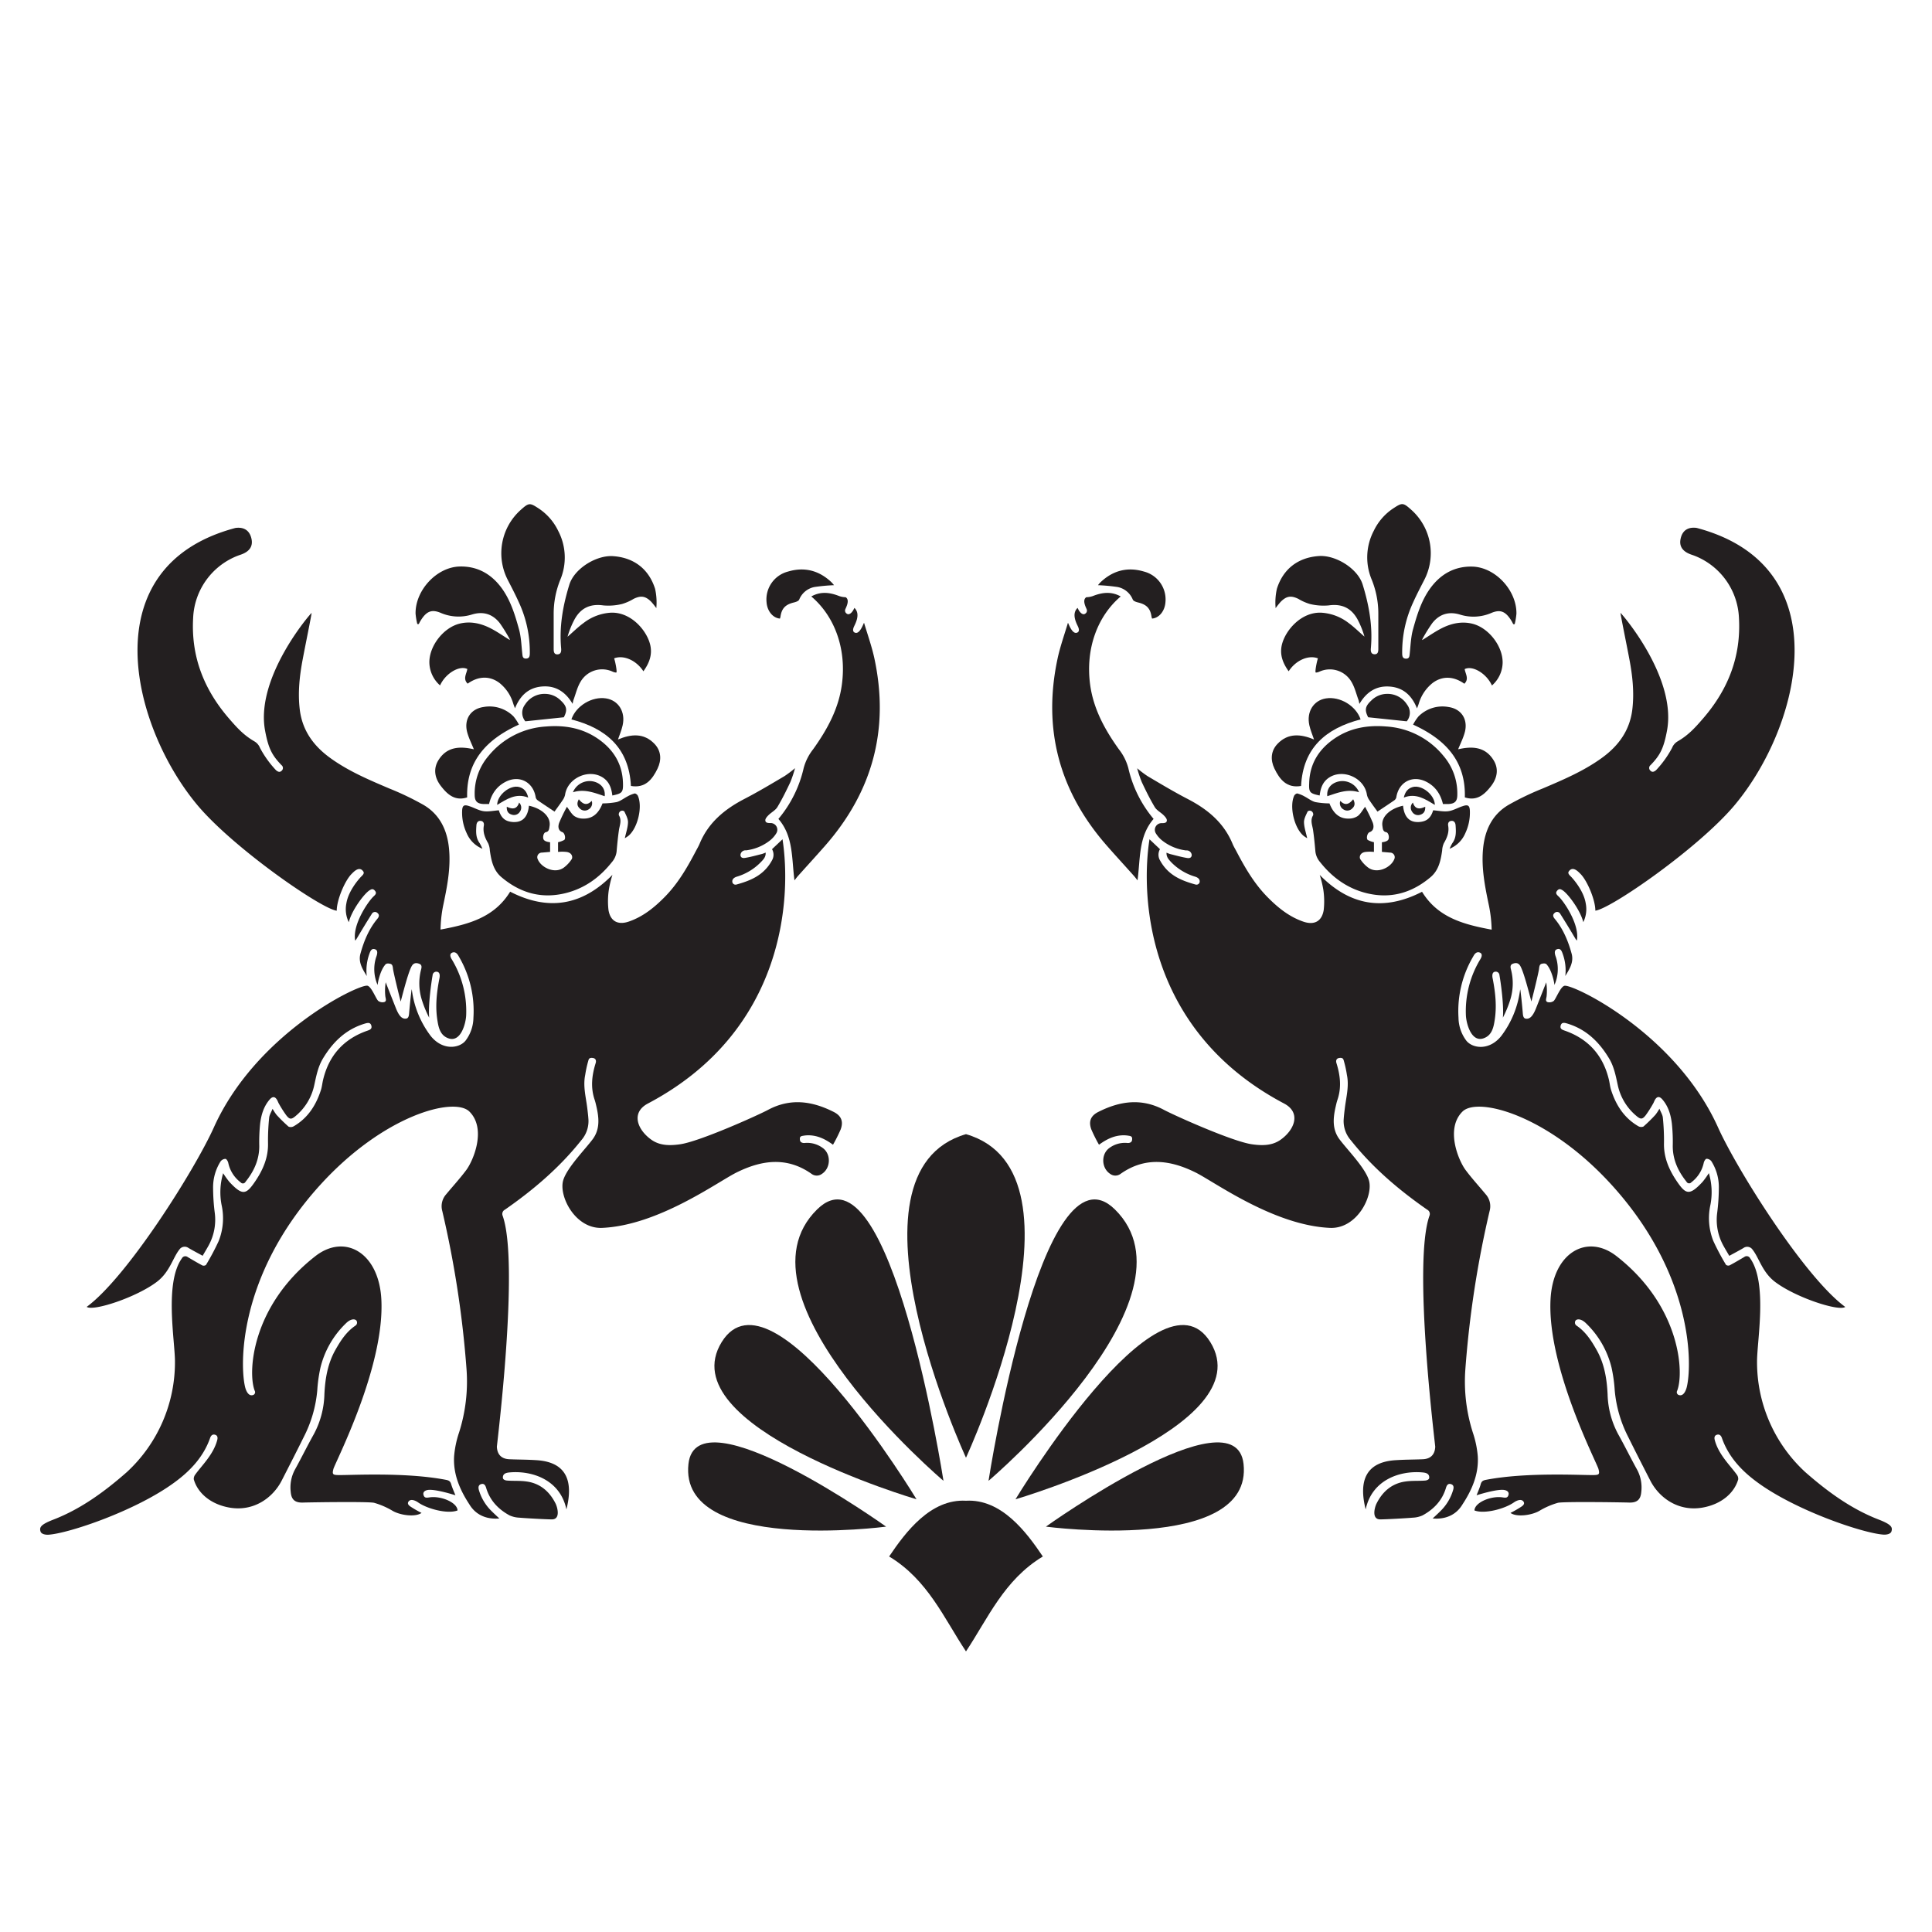 <svg id="Livello_1" data-name="Livello 1" xmlns="http://www.w3.org/2000/svg" viewBox="0 0 841.89 841.89">
  <defs>
    <style>
      .cls-1 {
        fill: #231f20;
      }
    </style>
  </defs>
  <title>Glos</title>
  <g>
    <g>
      <path class="cls-1" d="M198.45,651.58c-2.76-.87-9.82-2.9-12.37-2.24-1.08.27-1.9.95-1.5,2.2s1.25,1.14,2.34,1c5-.89,12.34,2.11,12.46,5.65-4.27,1.68-13.19-.65-17.27-3.55-.54-.38-3-1.88-4.11-.29-.68,1,.3,1.75.85,2.14a48.23,48.23,0,0,0,4.83,2.78c-2.65,1.92-9.13,1.07-12.52-.86a33.65,33.65,0,0,0-8.13-3.54c-2.37-.6-27.78-.22-31-.11-3.4.11-5.06-1.2-5.34-4.6a16.42,16.42,0,0,1,1.72-9.56c2.87-5.17,5.46-10.49,8.35-15.65a38.7,38.7,0,0,0,4.6-17.34c.32-6.77,1.4-13.33,4.76-19.31,2.29-4.07,4.81-8,8.82-10.68a1.57,1.57,0,0,0,.56-1.79c-.28-1.07-2.32-1.59-4.76.83A39.9,39.9,0,0,0,139.63,596a64.83,64.83,0,0,0-1.38,9.93,55.07,55.07,0,0,1-5.92,20.33c-3.12,6.32-6.34,12.59-9.55,18.87-3.83,7.52-12.22,13.68-22.79,11.82-8.37-1.47-13.92-6.5-15.55-12.33a3.05,3.05,0,0,1,.7-2.13c2.65-3.75,7.88-8.62,9.53-15,.28-1.08.11-2-1-2.3s-1.76.41-2.11,1.42C88.66,634.89,82.86,641,76,646,59.3,658.29,30,668.2,21.09,668.77c-.92.06-3-.12-3.42-1.38-.55-1.78-.1-3,5.57-5.19,12-4.63,22.35-12.22,32-20.69a65.09,65.09,0,0,0,21-48.26c0-9-4.64-34.17,3-44.88a1.69,1.69,0,0,1,2.57-.58c2.12,1.24,4.22,2.5,6.38,3.64a1.68,1.68,0,0,0,1.57-.22,104.2,104.2,0,0,0,5.54-10.43,26.93,26.93,0,0,0,1.26-15.69,29,29,0,0,1,.68-13.85,37.62,37.62,0,0,0,2.76,3.84c5.72,6.11,7.29,5.47,11.21-.3,3.39-5,5.74-10.39,5.58-16.67a97.46,97.46,0,0,1,.5-11.06c.11-1.22.89-2.39,1.49-3.88a21.14,21.14,0,0,0,1.76,2.68,69.34,69.34,0,0,0,5.2,5.09,2.54,2.54,0,0,0,2.23-.14c6.18-3.58,9.75-9.19,11.88-15.81.49-1.51.6-3.14,1-4.69,2.58-10.51,9-17.59,19.2-21.15,1.11-.38,2.14-.77,1.78-2.18s-1.39-1.34-2.58-1c-8.5,2.46-14.29,8.14-18.68,15.55-2,3.45-2.75,7.29-3.58,11.13a24,24,0,0,1-8.25,13.73c-1.79,1.5-2.55,1.47-4-.39a50,50,0,0,1-3.18-5c-.31-.5-.49-1.09-.78-1.61-.9-1.62-2-1.7-3.24-.29-2.62,3-3.7,6.7-4.18,10.51a78.52,78.52,0,0,0-.38,9.83c0,6-2.34,11-6,15.57a1.27,1.27,0,0,1-2.1.24,14.29,14.29,0,0,1-5.39-8.42c-.13-.7-.75-1.79-1.23-1.83a2.74,2.74,0,0,0-2.12,1.08,21.14,21.14,0,0,0-3.28,11.76,87.77,87.77,0,0,0,.73,10.73,23.32,23.32,0,0,1-2.7,14.2c-.8,1.46-1.67,2.88-2.58,4.46-2.12-1.17-4.17-2.23-6.16-3.4a2.79,2.79,0,0,0-4,.72c-2.79,3.48-4.19,9.73-9.68,13.94-8.84,6.79-27.85,13.06-30.69,11,17.72-13,47.14-59.8,55.41-78.19,18.25-40.57,62.18-62.06,66.79-61.77,1.8.11,3.84,5.76,4.85,6.64a3.17,3.17,0,0,0,2.66.48c1.06-.39.58-1.42.43-2.43a22.7,22.7,0,0,1,.16-6.16c1.49,3.82,3,7.65,4.5,11.44,1.3,3.19,2.63,4.7,4.48,4.36,1-.19,1.14-1.41,1.21-2.22.29-3.48,1-10.51,1.17-10.52a42.06,42.06,0,0,0,8.3,20.39c5.22,6.42,12.41,5.32,15.11,2a16.89,16.89,0,0,0,3.45-10A46.81,46.81,0,0,0,200,416.9c-.27-.46-1.15-2.44-2.86-1.81s-.48,2.61-.33,2.86a43.56,43.56,0,0,1,6.33,24.47c-.12,3.3-2.21,11.82-7.58,10.09-3.6-1.17-4.42-4.46-4.93-7.73-1-6.11-.38-12,.8-18.18.07-.29.71-2.82-.92-3.13a1.63,1.63,0,0,0-2,1.52c-.53,2.94-2,13.22-1.48,18.5a47.9,47.9,0,0,1-3.26-7.95,24,24,0,0,1-.26-13.11c.28-1.05.33-2-.76-2.43s-2.23-.53-3.08.59c-1.49,2-3.86,11.34-5.06,15.85-1-3.75-3.1-12.52-3.32-14.05-.15-1.05-.14-2.16-1.25-2.41-1.75-.41-2.07.24-2.56.9-1.92,2.64-2.83,7.13-2.93,8.34a17.09,17.09,0,0,1-.71-11.89c0-.17,1.36-2.91-.21-3.59-1.79-.76-2.27.81-2.7,2a21.13,21.13,0,0,0-1.11,9.58c-1.81-3-3.78-6-2.75-9.74,1.51-5.51,3.67-10.75,7.38-15.21.7-.83,1-1.72.05-2.51a1.56,1.56,0,0,0-2.49.39q-3,4.74-5.86,9.58c-.38.63-1.18,2.06-1.38,2-1.27-7,5.74-17.11,8-19.19.73-.68,1.42-1.33.79-2.25-1-1.47-1.89-.78-2.36-.53-2.2,1.17-7.9,8.64-9.21,14a12.86,12.86,0,0,1-1.06-8.17c.85-5.47,5.47-10.7,6.48-11.72.52-.53,1.49-1.35.92-2.19-1.76-2.61-4.21.15-5.14,1.07-2.92,2.92-6.48,11.38-6.45,16-6.67-.75-45.16-27.39-60.79-46.1-28.68-34.34-46.27-104,16.62-120.68,2.36-.35,5.95,0,7,4.64,1.28,5.55-4.38,6.85-5.67,7.34a30.45,30.45,0,0,0-19.73,27.09c-1,16.92,4.7,31.31,15.58,43.91,3.56,4.12,6.43,7.29,11.09,10a5.71,5.71,0,0,1,2.47,2.88,44.67,44.67,0,0,0,7,9.73c.89.72,1.66,1,2.49.14a1.57,1.57,0,0,0-.14-2.39c-4.12-4.28-5.71-7.25-7.16-15.1-4.3-23.33,20.07-51.27,20.28-51.21,0,.79-2.76,14.25-3.88,20.23-1.36,7.19-2.15,14.44-1.28,21.78,1.09,9.19,6,15.92,13.32,21.21,7.92,5.73,16.82,9.49,25.74,13.29a122.84,122.84,0,0,1,15,7.21c7.1,4.23,10.26,11.1,11,19.15.79,8.53-.91,16.78-2.65,25.05a58.58,58.58,0,0,0-1.06,10.05c12-2.24,23.38-5.15,30.33-16.51,16.64,8.56,31.47,6.07,44.58-7.34a46.54,46.54,0,0,0-1.56,6.42,33.82,33.82,0,0,0-.17,8.87c.78,4.91,4.1,6.69,8.83,5.08,6.21-2.12,11.16-6.14,15.7-10.75,5.69-5.78,9.72-12.68,13.45-19.8.58-1.11,1.24-2.19,1.72-3.34,3.79-9.21,10.86-15.05,19.46-19.52,6-3.1,11.76-6.56,17.58-10a48.23,48.23,0,0,0,4.55-3.44,52.89,52.89,0,0,1-2,6c-1.75,3.71-3.57,7.42-5.68,10.94-.86,1.42-2.62,2.29-3.86,3.52-.62.62-1.4,1.47-1.4,2.22,0,1.16,1.12,1.23,2.17,1.24a2.91,2.91,0,0,1,2.66,4.38,12,12,0,0,1-3.22,3.51,20.89,20.89,0,0,1-10,4,2.19,2.19,0,0,0-2.45,2c.09,1.5,1.42,1.38,2,1.29,2.46-.4,4.87-1.09,7.3-1.69.5-.13,1-.35,1.69-.62.1,1.93-1,3-2.05,4.1A24.18,24.18,0,0,1,321.14,382c-1,.29-2.27,1-2,2.45a1.42,1.42,0,0,0,1.76,1c6.35-1.76,12-4.09,15.52-10.57a4.86,4.86,0,0,0,0-4.84l4.57-4.32c3.94,25.42,1.14,83.6-58.66,115.15-7.56,4-4.53,11.49,1.5,15.77,3.73,2.66,8.15,2.61,12.47,2,8.33-1.14,33.54-12.43,38.38-15,9.78-5.24,19.27-3.84,28.64.91,3.34,1.69,4.28,4.19,3,7.64a66.42,66.42,0,0,1-3.33,6.64c-3.34-2.45-6.61-4-10.37-4.11a12.23,12.23,0,0,0-2.49.18c-1.08.17-1.79.3-1.54,1.94.16,1.09,1.31,1.28,2,1.23a11.39,11.39,0,0,1,7.94,2.18c3.68,2.65,3.5,8.76-.35,11.27a3.79,3.79,0,0,1-4.54,0c-10.78-7.61-21.81-6-32.72-.58-8.34,4.16-34,23-58.47,24.12-11.8.56-19.12-13.94-17-20.82,1.68-5.43,9.29-13.12,12.77-17.75,3.25-4.33,2.83-9.21,1.72-14.11-.24-1.05-.47-2.11-.81-3.12-1.84-5.4-1.22-10.72.44-16,.34-1.11,0-2-1.06-2.21-2-.37-2,.75-2.22,1.44a46.63,46.63,0,0,0-1.28,5.93c-1,4.81.27,9.49.87,14.21.22,1.77.44,3.55.55,5.34a12.68,12.68,0,0,1-3.11,8.89c-9.46,11.91-20.88,21.64-33.3,30.27a2.08,2.08,0,0,0-1,2.61c7.43,20.8-2.53,100-2.5,100.71.15,3.38,2,5.28,5.41,5.43,3.82.17,7.66.14,11.48.39,13.19.67,16.63,8.75,13.41,21.48-2.65-12.75-14.68-17-24.68-16.13-1.15.11-3.13.31-3,2.37.06.81,1.13,1.13,1.79,1.18,2.77.22,5.58,0,8.33.38,6.09.76,10.26,4.43,12.87,9.71.78,1.59,2.24,6.87-1.69,6.83-2.33,0-11.78-.52-14.15-.75a11.45,11.45,0,0,1-4.26-1c-4.89-2.67-8.55-6.48-10.19-12-.33-1.08-.86-2-2.14-1.63s-1.31,1.44-1.05,2.48a21.06,21.06,0,0,0,5.43,9.16c1,1,2.07,2,3.52,3.34-1.25.09-8.77.9-13-6.05-4.2-6.38-7.21-13.32-6.71-21.15a43.54,43.54,0,0,1,2.17-10.31,73.25,73.25,0,0,0,3.24-27.45,446,446,0,0,0-10.57-69,7.81,7.81,0,0,1,1.69-7.3c2.9-3.5,6-6.88,8.71-10.5,3.09-4.09,9-18,1.44-25.53-6.6-6.61-37.35,1.42-65.14,32.06-36,39.73-34.89,79-32.59,88.09.27,1.06,1.23,3.9,3.25,3.4a1.29,1.29,0,0,0,.94-1.84c-3.12-7.6-1.68-36.82,26.37-58.71,12.78-10,27.66-1.66,28.77,18.72,1.61,29.44-20.12,71.16-20.88,74-.62,2.37-.25,2.62,2.28,2.66,5.51.07,29-1.31,46.62,2.05,1.33.25,2,.55,2.4,1.86C197.11,648.44,197.88,650.11,198.45,651.58Z"/>
      <path class="cls-1" d="M286,265a32.49,32.49,0,0,0-2.18-2.73c-2.53-2.57-4.55-2.86-7.75-1.29a21.34,21.34,0,0,1-5.06,2.23,25,25,0,0,1-8.14.6C257.14,263,253,265,250.31,270a38.22,38.22,0,0,0-3,7.47c2.33-2,4.53-4.21,7-6A21.51,21.51,0,0,1,265.92,267c8.9-.55,16,7.71,17.45,14.13.95,4.32-.52,7.92-3,11.39-3.1-4.81-8.65-7.22-12.75-5.64.48,1.38,1.31,5.58,1,6.12-.11.18-1.14-.07-1.66-.32A10.88,10.88,0,0,0,253,297.05c-1.45,2.39-2.1,5.26-3.09,7.93-.16.43-.21.91-.4,1.72-3.07-5.21-7.36-8-13.21-7.56s-9.58,3.8-11.89,9.51c-.35-.93-.56-1.45-.74-2a17.94,17.94,0,0,0-6.09-9.1c-4.17-3.1-9.11-3-13.79.36-2.17-2.09-.48-4.27-.15-6.38-3.41-1.71-9.5,1.87-11.88,7.14a13.53,13.53,0,0,1-4.66-10c-.05-7.21,6.12-15.12,13.09-16.89,4.57-1.16,9-.23,13.07,1.75,3.14,1.53,6,3.6,8.88,5.35a1.21,1.21,0,0,0-.17-.62,69.79,69.79,0,0,0-4.13-6.66c-3.09-4-7.2-5.32-12.12-3.84a19.58,19.58,0,0,1-13.67-.69c-3.92-1.65-6.24-.78-8.85,3.52-.27.44-.48.9-.72,1.35l-.63,0a29.76,29.76,0,0,1-.76-4.53c-.17-10.13,9.16-20.31,19.26-20.55,7.83-.18,14,3.39,18.55,9.82,3.67,5.24,5.52,11.26,7.19,17.29,1,3.46,1.1,7.16,1.49,10.76.13,1.16.12,2.27,1.63,2.25s1.64-1.13,1.66-2.28a51.25,51.25,0,0,0-4.78-22.25c-1.44-3.22-3.07-6.34-4.68-9.48A25.32,25.32,0,0,1,227,222.12c3.47-3.11,3.91-3.05,7.65-.61a24.31,24.31,0,0,1,8.59,9.82,25,25,0,0,1,.87,21.4,39.55,39.55,0,0,0-2.84,14.74c0,5.08,0,10.17,0,15.25,0,1.21.12,2.49,1.67,2.43s1.7-1.34,1.58-2.66c-.86-9.5.78-18.66,3.58-27.72,2.16-7,11.78-12.92,19.05-12.42,9.32.64,15.65,5.82,18.31,14.23A27.16,27.16,0,0,1,286,265Z"/>
      <path class="cls-1" d="M353.53,259.91c4.13-2.3,8.11-1.76,12.13-.18a9,9,0,0,0,2.84.51c2.05,1.27,0,4.77-.16,5.3a1.55,1.55,0,0,0,.7,1.9c.84.64,2.25-.16,3.27-2.55,2.93,2.74.21,7.2-.26,8.35s-.48,2.14.61,2.49c2.12.67,3.68-4.3,3.86-4.33,1.5,5,3.45,10.54,4.53,15.63,6.56,30.74-.8,57.89-21.48,81.48-3.9,4.45-7.9,8.8-11.84,13.21-.44.49-.82,1-1.53,1.91-1.27-9.58-.4-19.16-7-26.78a52.39,52.39,0,0,0,11-22.12,22.79,22.79,0,0,1,4.14-8.24c6.11-8.53,11.12-17.64,12.52-28.22C369,282.33,363.43,268.3,353.53,259.91Z"/>
      <path class="cls-1" d="M210.21,369.85a12.6,12.6,0,0,1-6.84-6.77,20.9,20.9,0,0,1-2-9.57c.07-2.56.81-3.05,3.27-2.17.16.06.34.1.51.17,1.92.71,3.8,1.77,5.78,2s4.14-.23,6.45-.42c.6,2.08,1.75,4.07,4.11,4.76a8.92,8.92,0,0,0,4,.25c3-.55,4.61-3,5-7,5.19,1.1,9.64,4.51,9,8.85-.18,1.1-.18,2.42-1.63,2.68-1.1.19-1.54,2.54-.84,3.39s2.69,1,2.69,1v4.2l-3.57.31a2,2,0,0,0-1.81,2.89c1.43,3.61,7.37,6.52,11.33,3.67a14.44,14.44,0,0,0,3.5-3.75c.51-1,0-2.87-2.42-3.11a16.87,16.87,0,0,0-3.56,0V367a9.88,9.88,0,0,0,2.73-1c.73-.79.13-3.06-.86-3.39-1.71-.59-2.05-2.3-1.36-4.12a75.09,75.09,0,0,1,3.35-6.92c1.09,1.43,1.9,3,3.17,4a6.84,6.84,0,0,0,3.85,1.14c4,.14,6.77-2.12,8.5-6.62a35,35,0,0,0,6.18-.58c1.7-.46,3.18-1.68,4.79-2.51a13,13,0,0,1,3-1.23c.4-.09,1.21.5,1.42,1,2.16,4.76-.06,14.09-4.09,17.44a17.19,17.19,0,0,1-1.59,1.06c.55-2.55,1.35-4.75,1.39-7,0-1.56-.91-3.18-1.6-4.69a1.48,1.48,0,0,0-1.7-.09,1.66,1.66,0,0,0-.67,1.78c1.38,2.26.29,4.39,0,6.59-.44,3.06-.74,6.14-1,9.21a8.55,8.55,0,0,1-2.07,4.63c-5.29,6.67-11.85,11.42-20.16,13.49-10.57,2.62-19.88-.11-28-7-3.52-3-4.39-7.23-5-11.55a8.83,8.83,0,0,0-.75-3.2c-1.39-2.38-2.37-4.78-1.88-7.61.19-1.06-.16-2-1.37-2.12s-1.78.8-1.86,1.93c-.19,2.69-.36,5.37,1.39,7.74A17.2,17.2,0,0,1,210.21,369.85Z"/>
      <path class="cls-1" d="M266.83,346.65c-.38-3.23-1.32-6-4.17-7.85-6.17-3.95-15.38.27-16.42,7.52a6.48,6.48,0,0,1-1.16,2.5c-1.17,1.75-2.43,3.43-3.44,4.85-2.34-1.56-4.83-3.2-7.28-4.89a2.26,2.26,0,0,1-.92-1.29c-1-6.66-7.05-9.9-13.06-6.84-3.93,2-6.21,5.3-7.27,9.72-.73,0-1.5,0-2.26,0-2.9-.12-4-1.15-4-4.07a25.11,25.11,0,0,1,6-16.87,35,35,0,0,1,25.11-12.85c8.1-.66,15.72.64,22.51,5.28s10.8,11,11,19.47C271.57,345.29,271.11,345.75,266.83,346.65Z"/>
      <path class="cls-1" d="M226.12,315.76c-14,6.38-23,15.79-22.55,31.71-5.34,1.72-8.63-1.32-11.43-4.93-2.64-3.4-3.46-7.43-1.11-11.25,3.77-6.14,9.69-6.09,15.46-4.78-1-2.51-2.34-5.08-3-7.81-1.24-5.41,1.69-9.79,7.13-10.6a14.73,14.73,0,0,1,13.17,4.11A20,20,0,0,1,226.12,315.76Z"/>
      <path class="cls-1" d="M269.29,322.24c5.62-2.35,11.25-3,15.94,1.93,2.92,3.09,3.1,7,1.32,10.72-2.29,4.78-5.41,8.68-11.62,7.6-.83-16.58-10.8-25.08-25.94-29,2-5.93,9-10.12,15.11-9.15,5.42.86,8.56,5.89,7.21,11.78C270.84,318.22,270,320.18,269.29,322.24Z"/>
      <path class="cls-1" d="M363.43,255a81.06,81.06,0,0,0-8.54.8,9,9,0,0,0-6.63,5.49c-.3.67-1.54,1.06-2.41,1.27-3.6.88-5.23,2.57-5.75,6.16a6,6,0,0,1-.23.83c-3.07-.24-5.54-3.26-5.83-7.07a12.54,12.54,0,0,1,9.33-13.41c7.18-2.15,13.57-.49,19,4.7A15.05,15.05,0,0,1,363.43,255Z"/>
      <path class="cls-1" d="M245.69,312.56l-16.77,1.76a5.81,5.81,0,0,1-.15-7.27,10.05,10.05,0,0,1,9.09-4.68,9.75,9.75,0,0,1,6.51,2.9C247.08,307.81,247.29,309.49,245.69,312.56Z"/>
      <path class="cls-1" d="M249.66,345.25a7.83,7.83,0,0,1,9.09-4.67c3.29.83,5.11,3.23,4.75,6.38C259,345.46,254.57,343.64,249.66,345.25Z"/>
      <path class="cls-1" d="M216.65,350.75c0-4.34,5.67-8.88,9.63-7.79,2.19.61,3.33,2.16,3.89,4.59C224.86,345.45,220.81,348.24,216.65,350.75Z"/>
      <path class="cls-1" d="M220.84,351.54c2.41,1.14,4.41,1.21,5.36-1.81a3.06,3.06,0,0,1,.34,4,3,3,0,0,1-3.63,1.22C221.54,354.54,220.73,353.56,220.84,351.54Z"/>
      <path class="cls-1" d="M252.23,348.29c1.67,2.08,3.44,3,5.61.7a3.08,3.08,0,0,1-1.42,3.75,3,3,0,0,1-3.81-.48C251.55,351.3,251.25,350.07,252.23,348.29Z"/>
    </g>
    <g>
      <path class="cls-1" d="M643.44,651.58c2.76-.87,9.82-2.9,12.37-2.24,1.08.27,1.9.95,1.5,2.2s-1.25,1.14-2.34,1c-5-.89-12.34,2.11-12.46,5.65,4.27,1.68,13.19-.65,17.27-3.55.54-.38,3-1.88,4.11-.29.68,1-.3,1.75-.85,2.14a48.23,48.23,0,0,1-4.83,2.78c2.65,1.92,9.13,1.07,12.52-.86a33.65,33.65,0,0,1,8.13-3.54c2.37-.6,27.78-.22,31-.11,3.4.11,5.06-1.2,5.34-4.6a16.42,16.42,0,0,0-1.72-9.56c-2.87-5.17-5.46-10.49-8.35-15.65a38.7,38.7,0,0,1-4.6-17.34c-.32-6.77-1.4-13.33-4.76-19.31-2.29-4.07-4.81-8-8.82-10.68a1.57,1.57,0,0,1-.56-1.79c.28-1.07,2.32-1.59,4.76.83A39.9,39.9,0,0,1,702.26,596a64.83,64.83,0,0,1,1.38,9.93,55.07,55.07,0,0,0,5.92,20.33c3.12,6.32,6.34,12.59,9.55,18.87,3.83,7.52,12.22,13.68,22.79,11.82,8.37-1.47,13.92-6.5,15.55-12.33a3.05,3.05,0,0,0-.7-2.13c-2.65-3.75-7.88-8.62-9.53-15-.28-1.08-.11-2,1-2.3s1.76.41,2.11,1.42C753.23,634.89,759,641,765.88,646c16.71,12.25,46,22.16,54.92,22.73.92.06,3-.12,3.41-1.38.56-1.78.11-3-5.56-5.19-12-4.63-22.35-12.22-32-20.69a65.09,65.09,0,0,1-21-48.26c0-9,4.64-34.17-3-44.88a1.69,1.69,0,0,0-2.57-.58c-2.12,1.24-4.22,2.5-6.38,3.64a1.68,1.68,0,0,1-1.57-.22,104.2,104.2,0,0,1-5.54-10.43,26.93,26.93,0,0,1-1.26-15.69,29,29,0,0,0-.68-13.85,37.62,37.62,0,0,1-2.76,3.84c-5.72,6.11-7.29,5.47-11.21-.3-3.39-5-5.74-10.39-5.58-16.67a97.46,97.46,0,0,0-.5-11.06c-.11-1.22-.89-2.39-1.49-3.88a21.14,21.14,0,0,1-1.76,2.68,69.34,69.34,0,0,1-5.2,5.09,2.54,2.54,0,0,1-2.23-.14c-6.18-3.58-9.75-9.19-11.88-15.81-.49-1.51-.6-3.14-1-4.69-2.57-10.51-9-17.59-19.19-21.15-1.11-.38-2.14-.77-1.78-2.18s1.39-1.34,2.58-1c8.5,2.46,14.29,8.14,18.68,15.55,2,3.45,2.75,7.29,3.58,11.13a24,24,0,0,0,8.25,13.73c1.79,1.5,2.55,1.47,4-.39a50,50,0,0,0,3.18-5c.31-.5.49-1.09.78-1.61.9-1.62,2-1.7,3.24-.29,2.62,3,3.7,6.7,4.17,10.51a76.66,76.66,0,0,1,.39,9.83c0,6,2.34,11,6,15.57a1.27,1.27,0,0,0,2.1.24,14.29,14.29,0,0,0,5.39-8.42c.13-.7.75-1.79,1.23-1.83a2.74,2.74,0,0,1,2.12,1.08A21.14,21.14,0,0,1,749,517.86a87.77,87.77,0,0,1-.73,10.73,23.32,23.32,0,0,0,2.7,14.2c.8,1.46,1.67,2.88,2.58,4.46,2.12-1.17,4.17-2.23,6.16-3.4a2.79,2.79,0,0,1,4,.72c2.79,3.48,4.19,9.73,9.68,13.94,8.84,6.79,27.85,13.06,30.69,11-17.72-13-47.14-59.8-55.41-78.19-18.25-40.57-62.18-62.06-66.79-61.77-1.8.11-3.84,5.76-4.85,6.64a3.17,3.17,0,0,1-2.66.48c-1.06-.39-.58-1.42-.43-2.43a22.7,22.7,0,0,0-.16-6.16c-1.49,3.82-3,7.65-4.5,11.44-1.3,3.19-2.63,4.7-4.48,4.36-1-.19-1.14-1.41-1.21-2.22-.29-3.48-1-10.51-1.17-10.52a42.06,42.06,0,0,1-8.3,20.39c-5.22,6.42-12.41,5.32-15.11,2a16.89,16.89,0,0,1-3.45-10,46.81,46.81,0,0,1,6.36-26.65c.27-.46,1.15-2.44,2.86-1.81s.48,2.61.33,2.86a43.56,43.56,0,0,0-6.33,24.47c.12,3.3,2.21,11.82,7.58,10.09,3.6-1.17,4.42-4.46,4.93-7.73,1-6.11.38-12-.8-18.18-.07-.29-.71-2.82.92-3.13a1.63,1.63,0,0,1,2,1.52c.53,2.94,2,13.22,1.48,18.5a47.9,47.9,0,0,0,3.26-7.95,24,24,0,0,0,.26-13.11c-.28-1.05-.33-2,.76-2.43s2.23-.53,3.08.59c1.49,2,3.86,11.34,5.06,15.85,1-3.75,3.1-12.52,3.32-14.05.15-1.05.14-2.16,1.25-2.41,1.75-.41,2.07.24,2.56.9,1.92,2.64,2.83,7.13,2.93,8.34a17.09,17.09,0,0,0,.71-11.89c0-.17-1.36-2.91.21-3.59,1.79-.76,2.27.81,2.7,2a21.13,21.13,0,0,1,1.11,9.58c1.81-3,3.78-6,2.75-9.74-1.51-5.51-3.67-10.75-7.38-15.21-.7-.83-1-1.72-.05-2.51a1.55,1.55,0,0,1,2.48.39q3,4.74,5.87,9.58c.38.63,1.18,2.06,1.38,2,1.27-7-5.74-17.11-8-19.19-.72-.68-1.41-1.33-.78-2.25,1-1.47,1.89-.78,2.36-.53,2.2,1.17,7.9,8.64,9.21,14a12.86,12.86,0,0,0,1.06-8.17c-.85-5.47-5.47-10.7-6.48-11.72-.52-.53-1.49-1.35-.92-2.19,1.76-2.61,4.21.15,5.13,1.07,2.93,2.92,6.49,11.38,6.46,16,6.67-.75,45.16-27.39,60.79-46.1,28.68-34.34,46.27-104-16.62-120.68-2.36-.35-6,0-7,4.64-1.28,5.55,4.38,6.85,5.67,7.34a30.45,30.45,0,0,1,19.73,27.09c1,16.92-4.7,31.31-15.58,43.91-3.56,4.12-6.43,7.29-11.09,10a5.71,5.71,0,0,0-2.47,2.88,44.67,44.67,0,0,1-7,9.73c-.89.72-1.66,1-2.49.14a1.57,1.57,0,0,1,.14-2.39c4.12-4.28,5.71-7.25,7.16-15.1,4.3-23.33-20.07-51.27-20.28-51.21,0,.79,2.76,14.25,3.88,20.23,1.36,7.19,2.15,14.44,1.28,21.78-1.09,9.19-6,15.92-13.32,21.21-7.92,5.73-16.82,9.49-25.74,13.29a122.84,122.84,0,0,0-15,7.21c-7.1,4.23-10.26,11.1-11,19.15-.79,8.53.91,16.78,2.65,25.05A58.58,58.58,0,0,1,650,405.11c-12-2.24-23.38-5.15-30.33-16.51-16.64,8.56-31.47,6.07-44.58-7.34a46.54,46.54,0,0,1,1.56,6.42,34.26,34.26,0,0,1,.17,8.87c-.78,4.91-4.1,6.69-8.83,5.08-6.21-2.12-11.16-6.14-15.7-10.75-5.69-5.78-9.72-12.68-13.45-19.8-.58-1.11-1.24-2.19-1.72-3.34-3.79-9.21-10.86-15.05-19.46-19.52-6-3.1-11.76-6.56-17.58-10a48.23,48.23,0,0,1-4.55-3.44,52.89,52.89,0,0,0,2,6c1.75,3.71,3.57,7.42,5.68,10.94.86,1.42,2.62,2.29,3.86,3.52.62.62,1.4,1.47,1.4,2.22,0,1.16-1.12,1.23-2.17,1.24a2.91,2.91,0,0,0-2.66,4.38,12,12,0,0,0,3.22,3.51,20.89,20.89,0,0,0,10,4,2.19,2.19,0,0,1,2.45,2c-.09,1.5-1.42,1.38-2,1.29-2.46-.4-4.87-1.09-7.3-1.69-.5-.13-1-.35-1.69-.62-.1,1.93,1,3,2,4.1A24.18,24.18,0,0,0,520.75,382c1,.29,2.27,1,2,2.45a1.42,1.42,0,0,1-1.76,1c-6.35-1.76-12-4.09-15.52-10.57a4.86,4.86,0,0,1,0-4.84l-4.57-4.32c-3.94,25.42-1.14,83.6,58.66,115.15,7.56,4,4.53,11.49-1.5,15.77-3.73,2.66-8.15,2.61-12.47,2-8.33-1.14-33.54-12.43-38.38-15-9.78-5.24-19.27-3.84-28.64.91-3.34,1.69-4.28,4.19-3,7.64a66.42,66.42,0,0,0,3.33,6.64c3.34-2.45,6.61-4,10.37-4.11a12.23,12.23,0,0,1,2.49.18c1.08.17,1.79.3,1.54,1.94-.16,1.09-1.31,1.28-1.95,1.23a11.39,11.39,0,0,0-7.94,2.18c-3.68,2.65-3.5,8.76.35,11.27a3.79,3.79,0,0,0,4.54,0c10.78-7.61,21.81-6,32.72-.58,8.34,4.16,34,23,58.47,24.12,11.8.56,19.12-13.94,17-20.82-1.68-5.43-9.29-13.12-12.77-17.75-3.25-4.33-2.83-9.21-1.72-14.11.24-1.05.47-2.11.81-3.12,1.84-5.4,1.22-10.72-.44-16-.34-1.11,0-2,1.06-2.21,2-.37,2,.75,2.22,1.44a46.63,46.63,0,0,1,1.28,5.93c1,4.81-.27,9.49-.87,14.21-.22,1.77-.44,3.55-.55,5.34a12.68,12.68,0,0,0,3.11,8.89c9.46,11.91,20.88,21.64,33.3,30.27a2.08,2.08,0,0,1,1,2.61c-7.43,20.8,2.53,100,2.5,100.71-.15,3.38-2,5.28-5.41,5.43-3.83.17-7.66.14-11.48.39-13.19.67-16.63,8.75-13.42,21.48,2.66-12.75,14.69-17,24.69-16.13,1.15.11,3.13.31,3,2.37-.06.81-1.13,1.13-1.79,1.18-2.77.22-5.58,0-8.33.38-6.09.76-10.26,4.43-12.87,9.71-.78,1.59-2.24,6.87,1.69,6.83,2.33,0,11.78-.52,14.15-.75a11.45,11.45,0,0,0,4.26-1c4.89-2.67,8.55-6.48,10.19-12,.33-1.08.86-2,2.14-1.63s1.31,1.44,1,2.48a21.06,21.06,0,0,1-5.43,9.16c-1,1-2.07,2-3.52,3.34,1.25.09,8.77.9,12.95-6.05,4.2-6.38,7.21-13.32,6.71-21.15a43.54,43.54,0,0,0-2.17-10.31,73.25,73.25,0,0,1-3.24-27.45,446,446,0,0,1,10.57-69,7.81,7.81,0,0,0-1.69-7.3c-2.9-3.5-6-6.88-8.71-10.5-3.1-4.09-9-18-1.44-25.53,6.6-6.61,37.35,1.42,65.14,32.06,36,39.73,34.89,79,32.59,88.09-.27,1.06-1.23,3.9-3.25,3.4a1.29,1.29,0,0,1-.94-1.84c3.12-7.6,1.68-36.82-26.37-58.71-12.78-10-27.66-1.66-28.77,18.72-1.61,29.44,20.12,71.16,20.88,74,.62,2.37.25,2.62-2.28,2.66-5.51.07-29-1.31-46.62,2.05-1.33.25-2,.55-2.4,1.86C644.78,648.44,644,650.11,643.44,651.58Z"/>
      <path class="cls-1" d="M555.87,265a32.49,32.49,0,0,1,2.18-2.73c2.53-2.57,4.55-2.86,7.75-1.29a21.34,21.34,0,0,0,5.06,2.23,25,25,0,0,0,8.14.6c5.75-.82,9.87,1.17,12.58,6.13a38.22,38.22,0,0,1,3,7.47c-2.33-2-4.53-4.21-7-6A21.51,21.51,0,0,0,576,267c-8.9-.55-16,7.71-17.45,14.13-.95,4.32.52,7.92,3,11.39,3.1-4.81,8.65-7.22,12.75-5.64-.48,1.38-1.31,5.58-1,6.12.11.18,1.14-.07,1.66-.32a10.88,10.88,0,0,1,13.93,4.41c1.45,2.39,2.1,5.26,3.09,7.93.16.43.21.91.4,1.72,3.07-5.21,7.36-8,13.21-7.56s9.58,3.8,11.89,9.51c.35-.93.56-1.45.74-2a17.94,17.94,0,0,1,6.09-9.1c4.17-3.1,9.11-3,13.79.36,2.17-2.09.48-4.27.15-6.38,3.41-1.71,9.5,1.87,11.88,7.14a13.53,13.53,0,0,0,4.66-10c.05-7.21-6.12-15.12-13.09-16.89-4.57-1.16-9-.23-13.07,1.75-3.14,1.53-6,3.6-8.88,5.35a1.21,1.21,0,0,1,.17-.62,69.79,69.79,0,0,1,4.13-6.66c3.08-4,7.19-5.32,12.12-3.84a19.58,19.58,0,0,0,13.67-.69c3.92-1.65,6.24-.78,8.85,3.52.27.44.48.9.72,1.35l.63,0a29.76,29.76,0,0,0,.76-4.53c.17-10.13-9.16-20.31-19.26-20.55-7.83-.18-14,3.39-18.55,9.82-3.67,5.24-5.52,11.26-7.19,17.29-1,3.46-1.1,7.16-1.49,10.76-.13,1.16-.12,2.27-1.63,2.25s-1.64-1.13-1.66-2.28a51.25,51.25,0,0,1,4.78-22.25c1.44-3.22,3.07-6.34,4.68-9.48a25.32,25.32,0,0,0-5.59-30.94c-3.47-3.11-3.91-3.05-7.65-.61a24.24,24.24,0,0,0-8.59,9.82,25,25,0,0,0-.87,21.4,39.55,39.55,0,0,1,2.84,14.74c0,5.08,0,10.17,0,15.25,0,1.21-.12,2.49-1.67,2.43s-1.7-1.34-1.58-2.66c.86-9.5-.78-18.66-3.58-27.72-2.16-7-11.78-12.92-19.05-12.42-9.32.64-15.65,5.82-18.31,14.23A27.16,27.16,0,0,0,555.87,265Z"/>
      <path class="cls-1" d="M488.36,259.91c-4.13-2.3-8.11-1.76-12.13-.18a9,9,0,0,1-2.84.51c-2.05,1.27,0,4.77.16,5.3a1.55,1.55,0,0,1-.7,1.9c-.84.64-2.25-.16-3.27-2.55-2.93,2.74-.21,7.2.26,8.35s.48,2.14-.61,2.49c-2.12.67-3.68-4.3-3.86-4.33-1.5,5-3.45,10.54-4.53,15.63-6.56,30.74.8,57.89,21.48,81.48,3.9,4.45,7.9,8.8,11.84,13.21.44.49.82,1,1.53,1.91,1.27-9.58.4-19.16,7-26.78a52.39,52.39,0,0,1-11-22.12,22.79,22.79,0,0,0-4.14-8.24c-6.11-8.53-11.12-17.64-12.52-28.22C472.92,282.33,478.46,268.3,488.36,259.91Z"/>
      <path class="cls-1" d="M631.68,369.85a12.6,12.6,0,0,0,6.84-6.77,20.9,20.9,0,0,0,2-9.57c-.07-2.56-.82-3.05-3.27-2.17-.17.06-.34.1-.51.17-1.92.71-3.8,1.77-5.78,2s-4.14-.23-6.45-.42c-.6,2.08-1.75,4.07-4.11,4.76a8.92,8.92,0,0,1-4,.25c-3-.55-4.61-3-5-7-5.19,1.1-9.64,4.51-9,8.85.18,1.1.18,2.42,1.63,2.68,1.1.19,1.54,2.54.84,3.39s-2.69,1-2.69,1v4.2l3.57.31a2,2,0,0,1,1.81,2.89c-1.43,3.61-7.37,6.52-11.33,3.67a14.27,14.27,0,0,1-3.5-3.75c-.51-1,0-2.87,2.42-3.11a16.87,16.87,0,0,1,3.56,0V367a9.88,9.88,0,0,1-2.73-1c-.73-.79-.13-3.06.86-3.39,1.71-.59,2-2.3,1.36-4.12a75.09,75.09,0,0,0-3.35-6.92c-1.09,1.43-1.9,3-3.17,4a6.84,6.84,0,0,1-3.85,1.14c-4,.14-6.77-2.12-8.5-6.62a35,35,0,0,1-6.18-.58c-1.7-.46-3.18-1.68-4.79-2.51a13,13,0,0,0-3-1.23c-.4-.09-1.21.5-1.42,1-2.16,4.76.06,14.09,4.09,17.44a17.19,17.19,0,0,0,1.59,1.06c-.55-2.55-1.35-4.75-1.39-7,0-1.56.91-3.18,1.6-4.69a1.48,1.48,0,0,1,1.7-.09,1.66,1.66,0,0,1,.67,1.78c-1.38,2.26-.29,4.39,0,6.59.44,3.06.74,6.14,1,9.21a8.55,8.55,0,0,0,2.07,4.63c5.29,6.67,11.85,11.42,20.16,13.49,10.57,2.62,19.87-.11,28-7,3.52-3,4.39-7.23,5-11.55a8.83,8.83,0,0,1,.75-3.2c1.39-2.38,2.37-4.78,1.88-7.61-.19-1.06.16-2,1.37-2.12s1.78.8,1.86,1.93c.19,2.69.36,5.37-1.39,7.74A17.2,17.2,0,0,0,631.68,369.85Z"/>
      <path class="cls-1" d="M575.06,346.65c.38-3.23,1.32-6,4.17-7.85,6.17-3.95,15.38.27,16.42,7.52a6.48,6.48,0,0,0,1.16,2.5c1.17,1.75,2.43,3.43,3.44,4.85,2.34-1.56,4.83-3.2,7.28-4.89a2.26,2.26,0,0,0,.92-1.29c1-6.66,7-9.9,13.06-6.84,3.93,2,6.21,5.3,7.27,9.72.73,0,1.5,0,2.26,0,2.9-.12,4-1.15,4-4.07a25.11,25.11,0,0,0-6-16.87A35,35,0,0,0,604,316.57c-8.1-.66-15.72.64-22.51,5.28s-10.8,11-11,19.47C570.32,345.29,570.78,345.75,575.06,346.65Z"/>
      <path class="cls-1" d="M615.77,315.76c14,6.38,23,15.79,22.55,31.71,5.34,1.72,8.63-1.32,11.43-4.93,2.64-3.4,3.46-7.43,1.11-11.25-3.77-6.14-9.69-6.09-15.46-4.78,1-2.51,2.34-5.08,3-7.81,1.24-5.41-1.69-9.79-7.13-10.6a14.73,14.73,0,0,0-13.17,4.11A20,20,0,0,0,615.77,315.76Z"/>
      <path class="cls-1" d="M572.6,322.24c-5.62-2.35-11.26-3-15.94,1.93-2.92,3.09-3.1,7-1.32,10.72,2.29,4.78,5.41,8.68,11.62,7.6.83-16.58,10.8-25.08,25.94-29-2-5.93-9-10.12-15.11-9.15-5.42.86-8.56,5.89-7.21,11.78C571.05,318.22,571.91,320.18,572.6,322.24Z"/>
      <path class="cls-1" d="M478.46,255a81.06,81.06,0,0,1,8.54.8,9,9,0,0,1,6.63,5.49c.3.67,1.53,1.06,2.41,1.27,3.6.88,5.23,2.57,5.75,6.16a6,6,0,0,0,.23.83c3.07-.24,5.54-3.26,5.83-7.07a12.54,12.54,0,0,0-9.33-13.41c-7.18-2.15-13.57-.49-19,4.7A15.05,15.05,0,0,0,478.46,255Z"/>
      <path class="cls-1" d="M596.2,312.56,613,314.32a5.82,5.82,0,0,0,.15-7.27,10.06,10.06,0,0,0-9.1-4.68,9.74,9.74,0,0,0-6.5,2.9C594.81,307.81,594.6,309.49,596.2,312.56Z"/>
      <path class="cls-1" d="M592.23,345.25a7.83,7.83,0,0,0-9.09-4.67c-3.29.83-5.11,3.23-4.75,6.38C582.88,345.46,587.32,343.64,592.23,345.25Z"/>
      <path class="cls-1" d="M625.24,350.75c0-4.34-5.67-8.88-9.63-7.79-2.19.61-3.33,2.16-3.89,4.59C617,345.45,621.08,348.24,625.24,350.75Z"/>
      <path class="cls-1" d="M621.05,351.54c-2.41,1.14-4.41,1.21-5.36-1.81a3.06,3.06,0,0,0-.34,4A3,3,0,0,0,619,355C620.35,354.54,621.16,353.56,621.05,351.54Z"/>
      <path class="cls-1" d="M589.66,348.29c-1.67,2.08-3.44,3-5.61.7a3.08,3.08,0,0,0,1.42,3.75,3,3,0,0,0,3.81-.48C590.34,351.3,590.64,350.07,589.66,348.29Z"/>
    </g>
  </g>
  <path class="cls-1" d="M386.13,665.25S295.71,677.19,300,637.93C303.48,606.16,386.13,665.25,386.13,665.25Z"/>
  <path class="cls-1" d="M399.38,653.33S291.63,621.74,314.5,584.8C336.53,549.23,399.38,653.33,399.38,653.33Z"/>
  <path class="cls-1" d="M411.13,645.29S317,565.42,356.08,527C388,495.61,411.13,645.29,411.13,645.29Z"/>
  <path class="cls-1" d="M420.94,635.22s-57.52-124.36,0-141C478.48,510.86,420.94,635.22,420.94,635.22Z"/>
  <path class="cls-1" d="M454.43,678.26c-16.92,10.18-24,27.12-33.49,41.36-9.49-14.24-16.57-31.18-33.49-41.36,7.22-10.74,18.11-25.16,33.49-24.3C436.35,653.1,447.21,667.52,454.43,678.26Z"/>
  <path class="cls-1" d="M455.76,665.25s90.42,11.94,86.13-27.32C538.41,606.16,455.76,665.25,455.76,665.25Z"/>
  <path class="cls-1" d="M442.51,653.33s107.75-31.59,84.88-68.53C505.36,549.23,442.51,653.33,442.51,653.33Z"/>
  <path class="cls-1" d="M430.76,645.29S524.87,565.42,485.81,527C453.87,495.61,430.76,645.29,430.76,645.29Z"/>
</svg>
